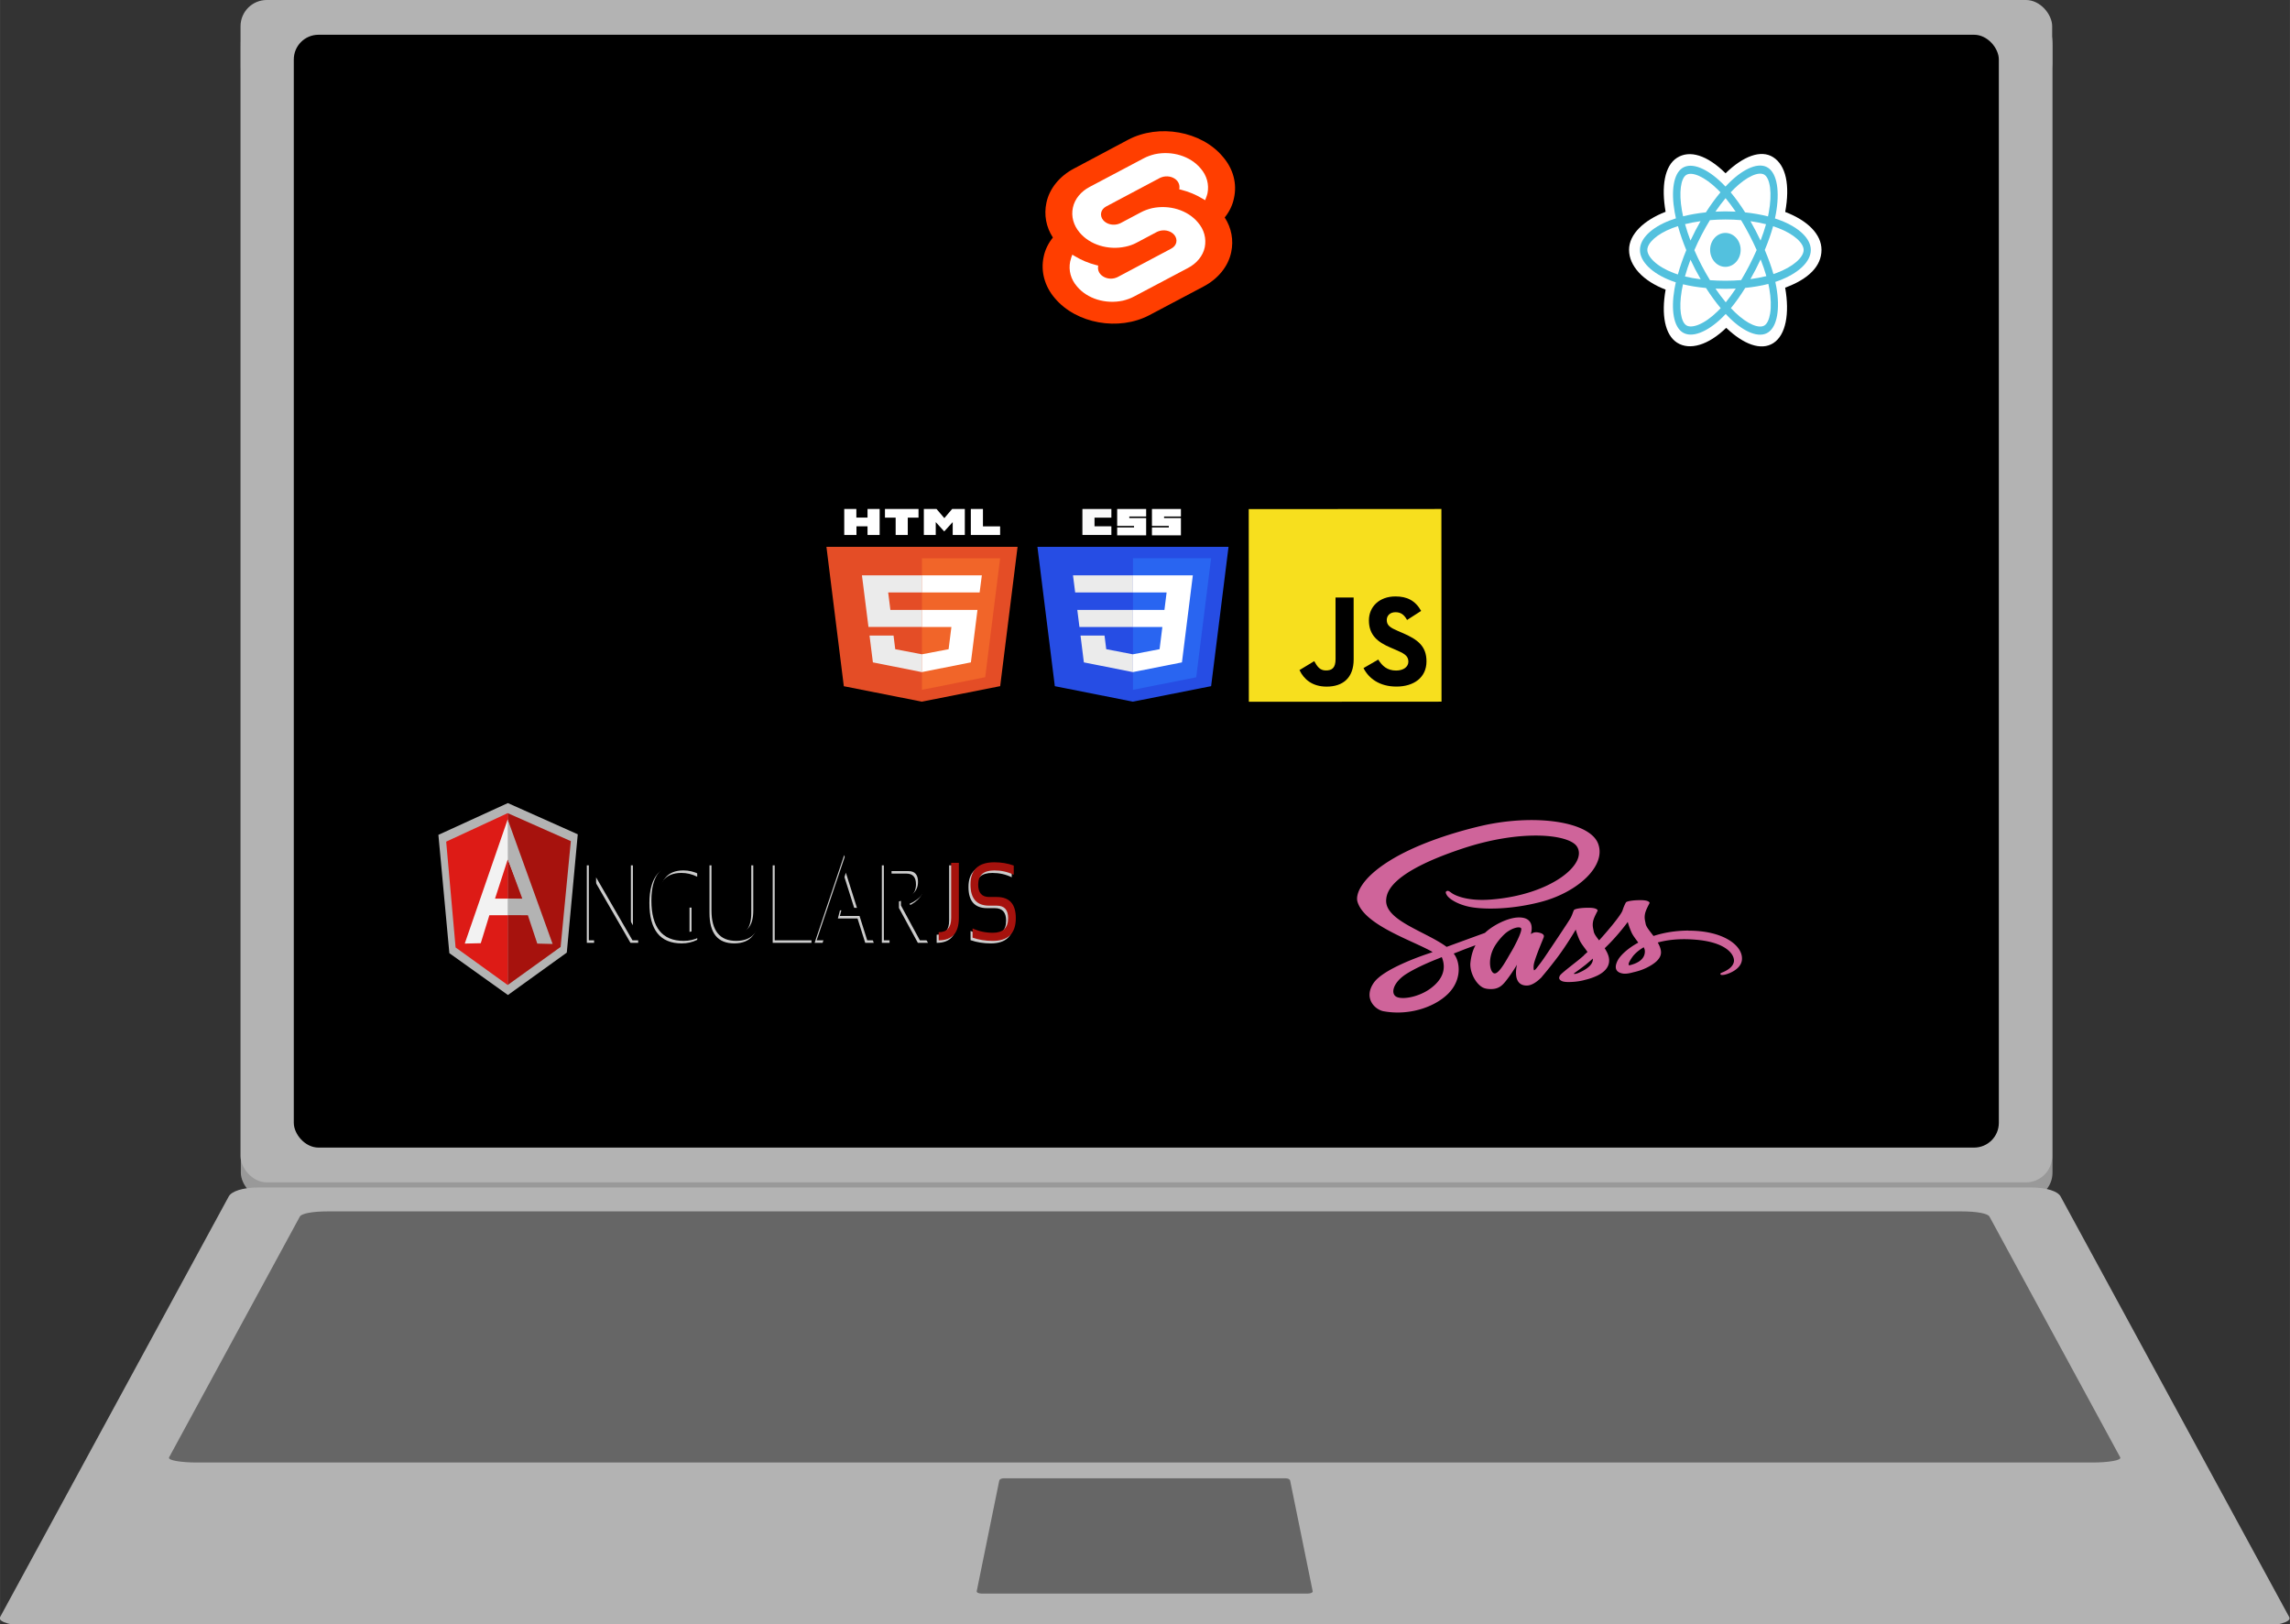 <svg width="690" height="489.48" version="1.1" viewBox="0 0 182.56 129.51" xmlns="http://www.w3.org/2000/svg">
  <rect x="0" y="0" width="182.56" height="129.51" fill="#333333" stroke="none"/>
  <rect x="19.198" y="1.586" width="144.43" height="94" ry="2.088" fill="#999"/>
  <path d="m21.285 1.316c-1.157 0-2.088 0.931-2.088 2.088v2.014c0.292-0.803 1.058-1.846 1.965-1.846h140.25c2.221 0 2.187 1.851 2.222 1.846v-2.014c0-1.157-0.931-2.088-2.088-2.088z" fill="#999"/>
  <g transform="matrix(.604 0 0 .32 -426.24 30.501)">
    <path d="m739.84 200.53h233.87c2.192 0 3.605 1.01 3.956 2.228l30.192 104.84c0.351 1.218-1.764 2.228-3.956 2.228h-294.25c-2.192 0-4.307-1.01-3.956-2.228l30.192-104.84c0.351-1.218 1.764-2.228 3.956-2.228z" fill="#b3b3b3"/>
    <path d="m748.92 206.5h215.71c2.021 0 3.435 0.533 3.649 1.275l17.265 60.012c0.214 0.743-1.627 1.275-3.649 1.275h-250.24c-2.021 0-3.862-0.533-3.649-1.275l17.265-60.012c0.214-0.743 1.627-1.275 3.649-1.275z" fill="#666"/>
    <path d="m838.21 272.99h37.142c0.348 0 0.591 0.245 0.628 0.585l2.973 27.551c0.037 0.341-0.28 0.585-0.628 0.585h-43.087c-0.348 0-0.665-0.245-0.628-0.585l2.973-27.551c0.037-0.341 0.28-0.585 0.628-0.585z" fill="#666"/>
  </g>
  <g transform="translate(-182.98 -106.22)">
    <g transform="matrix(.604 0 0 .604 -243.26 79.648)">
      <rect x="737.44" y="43.992" width="239.12" height="156.07" ry="3.467" fill="#b3b3b3"/>
      <rect x="744.47" y="48.581" width="225.05" height="146.89" ry="3.263"/>
    </g>
    <path d="m280.46 118.71c-1.705-2.041-5.098-2.639-7.538-1.352l-4.301 2.288c-1.173 0.611-1.986 1.612-2.221 2.743-0.203 0.949-0.031 1.924 0.516 2.769-0.375 0.468-0.626 0.988-0.735 1.534-0.25 1.157 0.078 2.353 0.891 3.302 1.72 2.041 5.098 2.639 7.538 1.352l4.301-2.275c1.173-0.611 1.986-1.612 2.221-2.743 0.203-0.949 0.031-1.924-0.516-2.769 0.375-0.468 0.626-0.988 0.735-1.534 0.266-1.17-0.063-2.366-0.891-3.315" fill="#ff3e00" stroke-linejoin="round" stroke-width=".413" style="paint-order:normal"/>
    <path d="m272.5 130.19c-1.392 0.299-2.846-0.156-3.659-1.131-0.5-0.572-0.688-1.287-0.547-1.989 0.031-0.117 0.063-0.221 0.094-0.338l0.078-0.208 0.219 0.13c0.516 0.312 1.079 0.546 1.689 0.702l0.156 0.039-0.016 0.13c-0.016 0.182 0.047 0.377 0.172 0.533 0.25 0.299 0.688 0.442 1.11 0.351 0.094-0.026 0.188-0.052 0.266-0.091l4.285-2.275c0.219-0.117 0.36-0.286 0.407-0.494 0.047-0.208-0.016-0.429-0.156-0.598-0.25-0.299-0.688-0.429-1.11-0.338-0.094 0.026-0.188 0.052-0.266 0.091l-1.642 0.871c-0.266 0.143-0.563 0.247-0.876 0.312-1.392 0.299-2.846-0.156-3.659-1.131-0.485-0.572-0.688-1.287-0.532-1.989 0.141-0.676 0.641-1.287 1.345-1.651l4.301-2.275c0.266-0.143 0.563-0.247 0.876-0.325 1.392-0.299 2.846 0.156 3.659 1.131 0.5 0.572 0.688 1.287 0.547 1.989-0.031 0.117-0.062 0.221-0.109 0.338l-0.078 0.208-0.219-0.13c-0.516-0.312-1.079-0.546-1.689-0.702l-0.156-0.039 0.016-0.13c0.016-0.182-0.047-0.377-0.172-0.533-0.25-0.299-0.688-0.429-1.11-0.338-0.094 0.026-0.188 0.052-0.266 0.091l-4.285 2.275c-0.219 0.117-0.36 0.286-0.407 0.494-0.047 0.208 0.016 0.429 0.156 0.598 0.25 0.299 0.688 0.429 1.11 0.338 0.094-0.026 0.188-0.052 0.266-0.091l1.642-0.871c0.266-0.143 0.563-0.247 0.876-0.325 1.392-0.299 2.846 0.156 3.66 1.131 0.5 0.572 0.688 1.287 0.547 1.989-0.141 0.676-0.641 1.287-1.345 1.651l-4.301 2.275c-0.266 0.143-0.563 0.247-0.876 0.325" fill="#fff" stroke-linejoin="round" stroke-width=".413" style="paint-order:normal"/>
    <path d="m312.85 126.14c0 1.289 1.131 2.492 2.915 3.17-0.356 1.994-0.064 3.602 0.913 4.228 1.004 0.644 2.499 0.198 3.918-1.182 1.383 1.324 2.782 1.845 3.757 1.217 1.003-0.646 1.308-2.362 0.942-4.419 1.858-0.683 2.897-1.709 2.897-3.015 0-1.259-1.133-2.348-2.893-3.022 0.394-2.142 0.06-3.71-0.957-4.362-0.98-0.629-2.395-0.081-3.799 1.278-1.46-1.442-2.861-1.883-3.877-1.228-0.979 0.631-1.259 2.267-0.902 4.299-1.724 0.668-2.915 1.782-2.915 3.036z" fill="#fff"/>
    <path d="m324.92 123.79c-0.141-0.054-0.288-0.105-0.439-0.154 0.025-0.113 0.048-0.224 0.068-0.333 0.332-1.793 0.115-3.237-0.626-3.712-0.711-0.456-1.873 0.019-3.047 1.156-0.113 0.109-0.226 0.225-0.339 0.346-0.075-0.08-0.151-0.158-0.226-0.232-1.23-1.215-2.464-1.727-3.204-1.25-0.71 0.457-0.92 1.815-0.622 3.514 0.029 0.164 0.063 0.332 0.101 0.502-0.175 0.055-0.343 0.114-0.504 0.176-1.442 0.559-2.364 1.436-2.364 2.345 0 0.939 0.989 1.881 2.491 2.452 0.119 0.045 0.242 0.088 0.368 0.128-0.041 0.184-0.077 0.365-0.107 0.541-0.285 1.669-0.062 2.995 0.646 3.449 0.732 0.469 1.959-0.013 3.155-1.175 0.095-0.092 0.189-0.189 0.284-0.291 0.123 0.132 0.246 0.257 0.368 0.374 1.158 1.108 2.302 1.556 3.009 1.1 0.731-0.471 0.968-1.895 0.66-3.627-0.024-0.132-0.051-0.267-0.082-0.405 0.086-0.028 0.171-0.058 0.253-0.088 1.562-0.576 2.578-1.506 2.578-2.458 0-0.913-0.951-1.795-2.423-2.359z" fill="#53c1de"/>
    <path d="m324.59 127.99c-0.074 0.027-0.151 0.054-0.229 0.08-0.172-0.607-0.405-1.253-0.69-1.92 0.272-0.651 0.496-1.289 0.663-1.892 0.139 0.045 0.275 0.092 0.405 0.142 1.261 0.483 2.03 1.197 2.03 1.747 0 0.586-0.831 1.346-2.179 1.843zm-0.56 1.233c0.136 0.766 0.156 1.459 0.066 2-0.081 0.487-0.244 0.811-0.446 0.941-0.429 0.276-1.348-0.083-2.338-1.031-0.114-0.109-0.228-0.225-0.343-0.347 0.384-0.467 0.768-1.01 1.142-1.613 0.659-0.065 1.281-0.171 1.845-0.316 0.028 0.125 0.052 0.247 0.074 0.367zm-5.659 2.893c-0.42 0.165-0.754 0.17-0.956 0.04-0.43-0.276-0.608-1.34-0.365-2.768 0.028-0.164 0.061-0.331 0.099-0.503 0.558 0.137 1.176 0.236 1.836 0.296 0.377 0.59 0.772 1.132 1.17 1.607-0.087 0.093-0.173 0.182-0.26 0.266-0.529 0.514-1.058 0.879-1.525 1.062zm-1.965-4.13c-0.664-0.253-1.213-0.581-1.589-0.939-0.338-0.322-0.509-0.641-0.509-0.901 0-0.552 0.74-1.256 1.973-1.734 0.15-0.058 0.306-0.113 0.469-0.164 0.171 0.617 0.394 1.262 0.664 1.914-0.273 0.662-0.5 1.317-0.672 1.941-0.116-0.037-0.228-0.076-0.336-0.117zm0.659-4.988c-0.256-1.456-0.086-2.554 0.342-2.829 0.456-0.294 1.464 0.125 2.526 1.174 0.068 0.067 0.136 0.137 0.204 0.21-0.396 0.473-0.787 1.011-1.161 1.598-0.641 0.066-1.254 0.172-1.818 0.314-0.035-0.159-0.067-0.315-0.094-0.467zm5.877 1.614c-0.135-0.259-0.273-0.512-0.414-0.758 0.435 0.061 0.851 0.142 1.242 0.242-0.117 0.419-0.264 0.856-0.436 1.305-0.124-0.261-0.254-0.524-0.392-0.789zm-2.397-2.596c0.268 0.324 0.537 0.685 0.802 1.077-0.266-0.014-0.536-0.021-0.808-0.021-0.269 0-0.537 7e-3 -0.802 0.021 0.265-0.388 0.536-0.749 0.809-1.076zm-2.412 2.601c-0.135 0.26-0.263 0.521-0.385 0.784-0.17-0.447-0.315-0.887-0.433-1.311 0.389-0.097 0.803-0.176 1.235-0.236-0.143 0.248-0.283 0.503-0.418 0.763zm0.43 3.869c-0.446-0.055-0.867-0.13-1.256-0.225 0.12-0.432 0.269-0.881 0.442-1.338 0.122 0.262 0.251 0.524 0.386 0.784h3e-5c0.138 0.265 0.281 0.525 0.428 0.778zm1.998 1.837c-0.276-0.331-0.551-0.697-0.82-1.091 0.261 0.011 0.527 0.017 0.797 0.017 0.278 0 0.552-7e-3 0.822-0.02-0.265 0.401-0.533 0.768-0.8 1.094zm2.778-3.423c0.182 0.462 0.336 0.908 0.458 1.333-0.395 0.1-0.822 0.181-1.271 0.241 0.141-0.249 0.281-0.507 0.418-0.771 0.139-0.268 0.271-0.536 0.395-0.803zm-0.899 0.48c-0.213 0.411-0.432 0.803-0.654 1.173-0.404 0.032-0.822 0.049-1.248 0.049-0.424 0-0.836-0.015-1.234-0.043-0.231-0.375-0.454-0.768-0.666-1.175h5e-5c-0.211-0.405-0.405-0.814-0.581-1.221 0.176-0.408 0.37-0.817 0.58-1.222l-5e-5 8e-5c0.21-0.406 0.432-0.797 0.661-1.17 0.405-0.034 0.821-0.052 1.241-0.052h3e-5c0.422 0 0.838 0.018 1.243 0.052 0.225 0.37 0.445 0.76 0.656 1.166 0.214 0.41 0.41 0.817 0.587 1.216-0.177 0.406-0.373 0.816-0.585 1.227zm1.201-7.229c0.456 0.293 0.634 1.473 0.347 3.021-0.018 0.099-0.039 0.199-0.061 0.301-0.565-0.145-1.179-0.253-1.822-0.32-0.374-0.593-0.762-1.132-1.152-1.599 0.105-0.112 0.209-0.219 0.313-0.32 1.006-0.974 1.946-1.358 2.374-1.083z" fill="#fff"/>
    <path d="m320.53 124.79c0.672 0 1.217 0.606 1.217 1.353 0 0.747-0.545 1.353-1.217 1.353s-1.217-0.606-1.217-1.353c0-0.747 0.545-1.353 1.217-1.353" fill="#53c1de"/>
    <g stroke-linejoin="round">
      <g stroke-width=".488">
        <path d="m229.76 181.39v-6.181h0.613l2.901 4.979v-4.979h0.58v6.181h-0.613l-2.901-5.023v5.023zm8.802-0.242c-0.382 0.191-0.795 0.285-1.237 0.285-1.717 0-2.576-1.073-2.576-3.22 0-2.031 0.829-3.047 2.486-3.047 0.476 0 0.918 0.087 1.326 0.26v0.691c-0.409-0.202-0.829-0.303-1.26-0.303-1.293 0-1.939 0.8-1.939 2.399 0 1.714 0.636 2.572 1.91 2.572 0.203 0 0.428-0.035 0.676-0.104v-2.1h0.613zm0.978-2.144v-3.795h0.613v3.794c0 1.187 0.453 1.781 1.359 1.781 0.906 0 1.359-0.594 1.359-1.781v-3.794h0.613v3.794c0 1.62-0.657 2.429-1.972 2.429s-1.972-0.809-1.972-2.429zm5.652-3.795v5.533h2.48v0.648h-3.093v-6.181zm3.365 6.181h-0.636l2.357-6.996 2.357 6.996h-0.679l-0.614-1.945h-1.568l0.169-0.648h1.194l-0.885-2.801zm4.724-1.2e-4v-6.181h2.022c0.902 0 1.353 0.494 1.353 1.482 0 0.804-0.441 1.399-1.323 1.785l1.628 2.913h-0.809l-1.508-2.779v-0.523c0.906-0.188 1.359-0.642 1.359-1.362 0-0.57-0.252-0.856-0.756-0.856h-1.353v5.519h-0.613zm5.978-6.181v4.4c0 1.187-0.536 1.781-1.608 1.781v-0.648c0.663 0 0.995-0.378 0.995-1.132v-4.4zm1.094 5.965v-0.735c0.497 0.23 1.034 0.346 1.611 0.346 0.816 0 1.224-0.389 1.224-1.168 0-0.662-0.301-0.994-0.902-0.994h-0.61c-0.992 0-1.489-0.562-1.489-1.685 0-1.181 0.636-1.772 1.907-1.772 0.552 0 1.066 0.087 1.542 0.26v0.735c-0.475-0.231-0.989-0.346-1.542-0.346-0.862 0-1.293 0.375-1.293 1.124 0 0.662 0.292 0.994 0.875 0.994h0.61c1.01 0 1.515 0.562 1.515 1.685 0 1.211-0.612 1.816-1.837 1.816-0.577 0-1.114-0.087-1.611-0.259z" fill="#ccc" style="paint-order:normal"/>
        <path d="m229.92 181.19v-6.181h0.613l2.901 4.979v-4.979h0.58v6.181h-0.613l-2.901-5.023v5.023h-0.58zm8.802-0.242c-0.382 0.191-0.794 0.285-1.237 0.285-1.717 0-2.576-1.073-2.576-3.22 0-2.031 0.829-3.047 2.487-3.047 0.475 0 0.917 0.087 1.326 0.26v0.691c-0.409-0.202-0.829-0.303-1.26-0.303-1.293 0-1.939 0.8-1.939 2.399 0 1.714 0.636 2.572 1.909 2.572 0.203 0 0.429-0.035 0.676-0.104v-2.1h0.613zm0.978-2.144v-3.795h0.613v3.795c0 1.187 0.453 1.781 1.359 1.781 0.906 0 1.359-0.594 1.359-1.781v-3.795h0.613v3.795c0 1.62-0.657 2.429-1.972 2.429-1.315 0-1.972-0.809-1.972-2.429zm5.652-3.795v5.533h2.48v0.648h-3.093v-6.181zm3.365 6.181h-0.636l2.357-6.996 2.357 6.996h-0.68l-0.613-1.945h-1.568l0.169-0.648h1.193l-0.885-2.801zm4.724 1.1e-4v-6.181h2.022c0.902 0 1.352 0.494 1.352 1.482 0 0.804-0.44 1.399-1.322 1.785l1.628 2.913h-0.809l-1.508-2.779v-0.523c0.906-0.188 1.359-0.641 1.359-1.362 0-0.57-0.252-0.855-0.756-0.855h-1.353v5.519z" style="paint-order:normal"/>
        <path d="m259.42 175.01v4.4c0 1.188-0.536 1.78-1.608 1.78v-0.648c0.663 0 0.995-0.378 0.995-1.133v-4.4h0.613zm1.094 5.965v-0.735c0.498 0.23 1.034 0.346 1.611 0.346 0.816 0 1.223-0.389 1.223-1.167 0-0.662-0.301-0.994-0.902-0.994h-0.61c-0.992 0-1.489-0.562-1.489-1.686 0-1.181 0.636-1.772 1.907-1.772 0.552 0 1.066 0.087 1.542 0.26v0.735c-0.476-0.231-0.989-0.346-1.542-0.346-0.862 0-1.293 0.375-1.293 1.124 0 0.663 0.291 0.994 0.875 0.994h0.61c1.01 0 1.515 0.562 1.515 1.686 0 1.21-0.612 1.815-1.837 1.815-0.577 0-1.114-0.087-1.611-0.259z" fill="#a6120d" style="paint-order:normal"/>
      </g>
      <g transform="matrix(.09 0 0 .117 217.89 170.17)" stroke-width="4.751" style="paint-order:normal">
        <path d="m61.948 0.651-61.536 21.656 9.725 80.622 51.877 28.513 52.144-28.9 9.72-80.618-61.929-21.274z" fill="#b3b3b3" style="paint-order:normal"/>
        <path d="m117.74 26.583-55.934-19.075v117.12l46.877-25.944 9.059-72.103z" fill="#a6120d" style="paint-order:normal"/>
        <path d="m7.318 26.927 8.332 72.103 46.154 25.6v-117.12l-54.486 19.42z" fill="#dd1b16" style="paint-order:normal"/>
        <path d="m77.202 69.857-15.397 7.2h-16.229l-7.628 19.081-14.19 0.263 38.047-84.64zm-1.489-3.624-13.806-27.334-11.325 26.863h11.222l13.91 0.47z" fill="#f2f2f2" style="paint-order:normal"/>
        <path d="m61.804 11.761 0.102 27.138 12.85 26.884h-12.923l-0.03 11.257 17.871 0.017 8.352 19.347 13.577 0.252-39.8-84.895z" fill="#b3b3b3" style="paint-order:normal"/>
      </g>
    </g>
    <path d="m317.58 180.41c-1.073 7e-3 -2.002 0.176-2.781 0.432-0.288-0.38-0.575-0.712-0.623-0.96-0.053-0.288-0.12-0.464-0.053-0.808 0.066-0.344 0.366-0.832 0.366-0.872-0.01-0.036-0.066-0.212-0.683-0.216-0.617-7e-3 -1.151 0.08-1.211 0.188-0.059 0.108-0.18 0.356-0.258 0.612-0.108 0.376-1.235 1.707-1.876 2.407-0.21-0.272-0.39-0.512-0.426-0.704-0.053-0.288-0.12-0.464-0.053-0.808 0.066-0.344 0.366-0.832 0.366-0.872-9e-3 -0.036-0.066-0.212-0.683-0.216-0.617-7e-3 -1.151 0.08-1.211 0.188-0.059 0.108-0.126 0.364-0.258 0.612-0.126 0.248-1.624 2.471-2.014 3.05-0.198 0.296-0.372 0.532-0.497 0.692-0.126 0.16-9e-3 0.012-0.018 0.028-0.108 0.136-0.168 0.212-0.168 0.212v7e-3c-0.084 0.1-0.174 0.196-0.216 0.196-0.03 0-0.09-0.268 0.012-0.636 0.222-0.772 0.761-1.975 0.755-2.019 0-0.02 0.102-0.232-0.348-0.34-0.438-0.108-0.593 0.072-0.629 0.072-0.035 0-0.066 0.064-0.066 0.064s0.486-1.355-0.929-1.355c-0.887 0-2.11 0.644-2.715 1.231-0.383 0.14-1.198 0.436-2.062 0.752-0.33 0.12-0.671 0.248-0.995 0.364l-0.066-0.048c-1.714-1.219-4.885-2.083-4.753-3.722 0.048-0.596 0.36-2.167 6.09-4.07 4.693-1.559 8.451-1.131 9.104-0.18 0.929 1.359-2.008 3.886-6.887 4.25-1.858 0.14-2.835-0.34-3.081-0.52-0.258-0.188-0.294-0.196-0.39-0.16-0.156 0.056-0.059 0.224 0 0.324 0.144 0.252 0.743 0.7 1.762 0.924 0.893 0.196 3.075 0.304 5.712-0.376 2.955-0.764 5.263-2.883 4.585-4.654-0.689-1.803-5.173-2.395-9.41-1.391-2.523 0.6-5.256 1.535-7.222 2.763-2.338 1.455-2.709 2.727-2.553 3.254 0.545 1.883 4.435 3.111 5.994 4.018-0.077 0.028-0.15 0.056-0.216 0.08-0.779 0.256-3.746 1.291-4.489 2.387-0.839 1.239 0.132 2.131 0.779 2.251 2.002 0.372 4.052-0.296 5.161-1.395 1.103-1.099 0.971-2.527 0.461-3.178l-0.017-0.024 0.611-0.24c0.396-0.156 0.785-0.3 1.127-0.424-0.192 0.348-0.33 0.76-0.402 1.359-0.084 0.704 0.348 1.615 0.917 1.975 0.252 0.156 0.551 0.16 0.737 0.16 0.659 0 0.959-0.364 1.289-0.8 0.408-0.532 0.767-1.147 0.767-1.147s-0.449 1.667 0.779 1.667c0.45 0 0.899-0.388 1.103-0.588v7e-3s0.012-0.012 0.035-0.039a2.166 1.444 0 0 0 0.072-0.076v-9e-3c0.18-0.208 0.581-0.684 1.181-1.471 0.773-1.016 1.516-2.287 1.516-2.287s0.072 0.312 0.294 0.824c0.132 0.304 0.419 0.636 0.641 0.96-0.18 0.168-0.288 0.264-0.288 0.264l9e-3 7e-3c-0.144 0.128-0.306 0.264-0.473 0.4-0.612 0.488-1.343 1.044-1.439 1.203-0.114 0.188-0.09 0.328 0.132 0.44 0.162 0.08 0.449 0.096 0.755 0.08 0.552-0.024 0.935-0.116 1.127-0.172 0.3-0.072 0.641-0.18 0.971-0.34 0.599-0.296 0.965-0.716 0.929-1.275-0.017-0.308-0.168-0.612-0.353-0.9 0.053-0.052 0.108-0.104 0.162-0.16 0.947-0.924 1.678-1.939 1.678-1.939s0.072 0.312 0.294 0.824c0.114 0.26 0.342 0.544 0.545 0.824-0.887 0.484-1.444 1.044-1.636 1.411-0.354 0.68-0.078 0.988 0.443 1.06 0.234 0.032 0.569-0.04 0.821-0.112 0.312-0.068 0.689-0.184 1.037-0.356 0.599-0.296 1.175-0.708 1.145-1.263-0.017-0.256-0.12-0.508-0.258-0.748 0.755-0.208 1.732-0.328 2.973-0.228 2.667 0.208 3.195 1.319 3.093 1.783-0.102 0.464-0.659 0.72-0.845 0.8-0.186 0.076-0.246 0.104-0.228 0.16 0.024 0.084 0.108 0.08 0.27 0.064 0.222-0.024 1.402-0.38 1.45-1.235 0.072-1.1-1.492-2.299-4.268-2.287zm-20.57 4.626c-0.881 0.644-2.122 0.888-2.649 0.68-0.569-0.22-0.348-1.167 0.737-1.851 0.659-0.416 1.516-0.8 2.08-1.036 0.126-0.053 0.318-0.128 0.545-0.22 0.036-0.016 0.059-0.024 0.059-0.024 0.041-0.016 0.09-0.036 0.138-0.057 0.402 0.976 0.018 1.831-0.911 2.507zm6.443-2.923c-0.306 0.5-0.953 1.783-1.343 1.711-0.336-0.06-0.54-1.032-0.066-1.991 0.24-0.484 0.749-1.06 1.049-1.283 0.486-0.36 1.013-0.48 1.145-0.332 0.156 0.192-0.593 1.583-0.785 1.895zm5.316 1.695c-0.132 0.044-0.252 0.076-0.306 0.052-0.041-0.016 0.053-0.076 0.053-0.076s0.665-0.476 0.929-0.696c0.15-0.128 0.33-0.276 0.521-0.444v0.049c3e-5 0.576-0.827 0.959-1.199 1.115zm4.1-0.624c-0.096-0.048-0.084-0.196 0.24-0.66 0.126-0.184 0.414-0.492 0.911-0.784 0.059 0.12 0.096 0.236 0.09 0.344-9e-3 0.72-0.773 0.987-1.241 1.099z" fill="#cf649a" stroke-width=".049"/>
    <g transform="matrix(.06 -3.8261e-5 3.613e-5 .06 282.53 146.81)">
      <path d="m0 0h256v256h-256z" fill="#f7df1e"/>
      <path d="m67.312 213.93 19.591-11.856c3.78 6.701 7.218 12.371 15.464 12.371 7.905 0 12.889-3.092 12.889-15.12v-81.798h24.057v82.138c0 24.917-14.606 36.259-35.915 36.259-19.245 0-30.416-9.967-36.087-21.996"/>
      <path d="m152.38 211.35 19.588-11.342c5.157 8.421 11.858 14.607 23.715 14.607 9.968 0 16.325-4.984 16.325-11.858 0-8.248-6.53-11.17-17.528-15.98l-6.013-2.579c-17.357-7.388-28.871-16.667-28.871-36.258 0-18.044 13.747-31.792 35.228-31.792 15.294 0 26.292 5.328 34.196 19.247l-18.731 12.028c-4.124-7.389-8.591-10.309-15.464-10.309-7.046 0-11.514 4.468-11.514 10.309 0 7.218 4.468 10.14 14.778 14.608l6.014 2.578c20.45 8.765 31.963 17.699 31.963 37.804 0 21.654-17.012 33.51-39.867 33.51-22.339 0-36.775-10.654-43.819-24.574"/>
    </g>
    <g transform="matrix(.042 0 0 .03 245.73 146.8)">
      <path d="m108.4 0h23v22.8h21.2v-22.8h23v69h-23v-23h-21v23h-23.2m97.6-46h-20.3v-23h63.7v23h-20.4v46h-23m53.5-69h24.1l14.8 24.3 14.8-24.3h24.1v69h-23v-34.2l-16.1 24.8-16.1-24.8v34.2h-22.6m89.2-69h23v46.2h32.6v22.8h-55.6" fill="#fff"/>
      <path d="m107.6 471-33-370.4h362.8l-33 370.2-148.7 41.2" fill="#e44d26"/>
      <path d="m256 480.5v-349.5h148.3l-28.3 316" fill="#f16529"/>
      <path d="m142 176.3h114v45.4h-64.2l4.2 46.5h60v45.3h-101.6m2 22.8h45.6l3.2 36.3 50.8 13.6v47.4l-93.2-26" fill="#ebebeb"/>
      <path d="m369.6 176.3h-113.8v45.4h109.6m-4.1 46.5h-105.5v45.4h56l-5.3 59-50.7 13.6v47.2l93-25.8" fill="#fff"/>
    </g>
    <g transform="matrix(.042 0 0 .03 262.55 146.8)">
      <polygon points="255.78 512 107.64 470.88 74.633 100.62 437.37 100.62 404.32 470.82" fill="#264de4"/>
      <polygon points="256 480.52 376.03 447.25 404.27 130.89 256 130.89" fill="#2965f1"/>
      <g fill="#ebebeb">
        <polygon points="256 268.22 150.31 268.22 154.38 313.63 256 313.63"/>
        <polygon points="142.13 176.3 146.26 221.72 256 221.72 256 176.3 255.84 176.3"/>
        <polygon points="205.23 372.55 201.99 336.33 177.42 336.33 156.41 336.33 162.77 407.63 255.79 433.46 256 433.4 256 386.15 255.8 386.21"/>
      </g>
      <path d="m160 0h55v23h-32v23h32v23h-55z" fill="#f9f9f9"/>
      <g fill="#fff">
        <path d="m226 0h55v20h-32v4h32v46h-55v-21h32v-4h-32z"/>
        <path d="m292 0h55v20h-32v4h32v46h-55v-21h32v-4h-32z"/>
        <polygon points="315.7 268.22 255.84 268.22 255.84 313.63 311.76 313.63 306.49 372.52 255.84 386.19 255.84 433.44 348.94 407.63 349.62 399.96 360.29 280.41 361.4 268.22 369.6 176.3 255.84 176.3 255.84 221.72 319.83 221.72"/>
      </g>
    </g>
  </g>
</svg>
